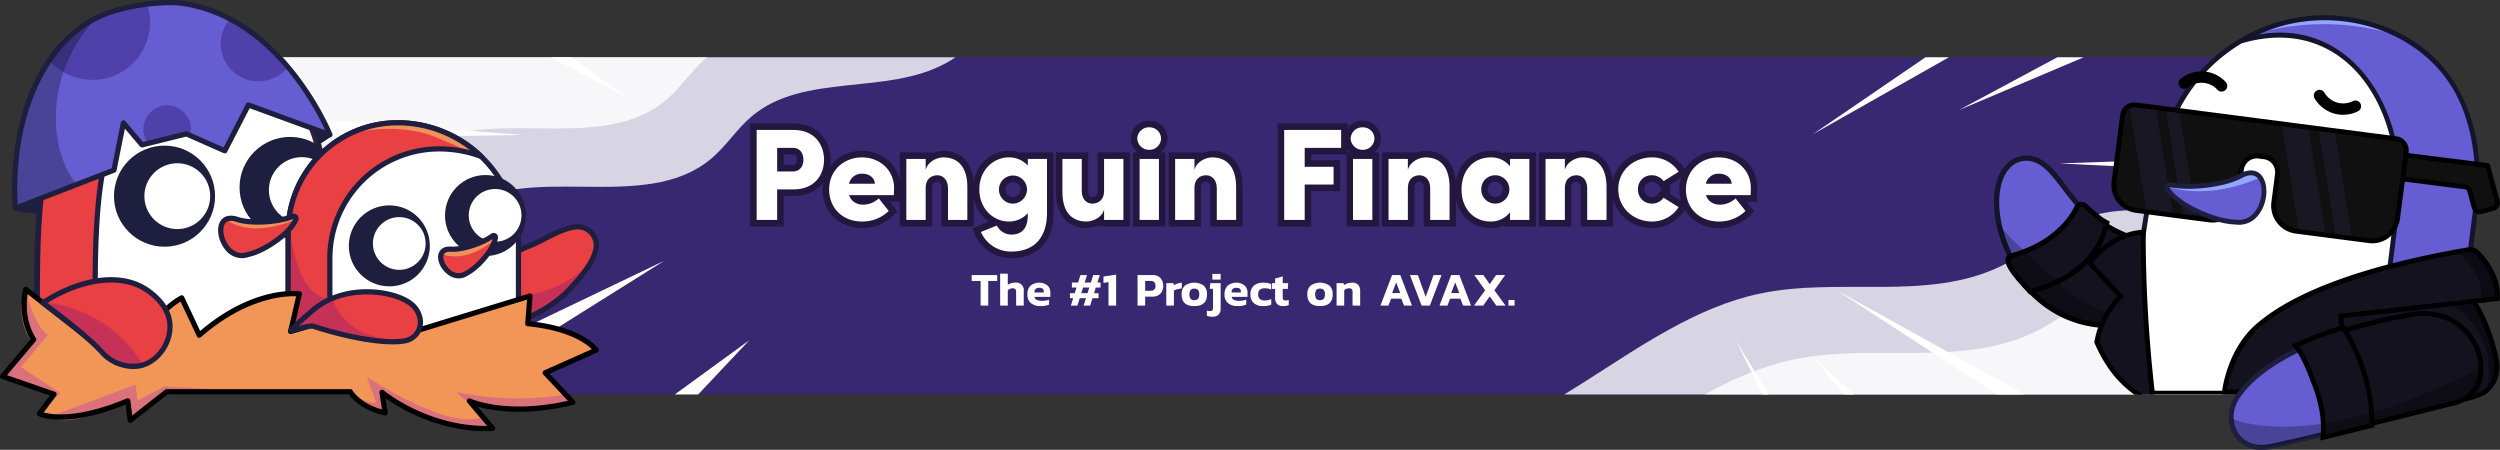 <svg xmlns="http://www.w3.org/2000/svg" xmlns:xlink="http://www.w3.org/1999/xlink" viewBox="0 0 957.046 172.184">
  <rect x="0" y="0" width="957.046" height="172.184" fill="#333333" stroke="none"/>
  <defs>
    <style>
      .cls-1, .cls-8 {
        fill: none;
      }

      .cls-2 {
        isolation: isolate;
      }

      .cls-3 {
        fill: #372871;
      }

      .cls-4 {
        clip-path: url(#clip-path);
      }

      .cls-5, .cls-7 {
        fill: #fff;
      }

      .cls-5 {
        opacity: 0.8;
      }

      .cls-12, .cls-15, .cls-5 {
        mix-blend-mode: overlay;
      }

      .cls-6 {
        mix-blend-mode: color-dodge;
      }

      .cls-8 {
        stroke: #24173f;
        stroke-miterlimit: 10;
        stroke-width: 5px;
      }

      .cls-9 {
        fill: #665dd2;
      }

      .cls-10 {
        fill: #14142b;
      }

      .cls-11 {
        fill: #13121e;
        opacity: 0.999;
      }

      .cls-12 {
        opacity: 0.27;
      }

      .cls-13 {
        fill: #4b48b7;
      }

      .cls-14 {
        fill: #92a6ff;
      }

      .cls-15 {
        opacity: 0.37;
      }

      .cls-16 {
        fill: #101011;
      }

      .cls-17 {
        clip-path: url(#clip-path-3);
      }

      .cls-18 {
        fill: #7a62f4;
        opacity: 0.09;
      }

      .cls-19 {
        fill: #1e1e3f;
      }

      .cls-20 {
        fill: #332031;
      }

      .cls-21 {
        fill: #e94043;
      }

      .cls-22 {
        fill: #c63158;
      }

      .cls-23 {
        fill: #f9ff7b;
        opacity: 0.425;
      }

      .cls-24 {
        fill: #f29657;
      }

      .cls-25 {
        fill: #d36688;
        opacity: 0.736;
      }

      .cls-26 {
        fill: #5041aa;
      }
    </style>
    <clipPath id="clip-path">
      <rect class="cls-1" x="14.581" y="21.929" width="928.409" height="129.088" rx="22.487"/>
    </clipPath>
    <clipPath id="clip-path-3">
      <path class="cls-1" d="M917.316,53.119c-31.518-4.091-68.261-8.87-99.74-12.956a4.494,4.494,0,0,0-4.983,3.943l-3.286,25.296a9.836,9.836,0,0,0,8.34,11.129l28.12,3.653A9.836,9.836,0,0,0,856.674,75.555l1.377-10.603a5.931,5.931,0,0,1,6.577-5.204l2.194.285a5.931,5.931,0,0,1,5.029,6.711l-1.377,10.603a9.836,9.836,0,0,0,8.34,11.129l28.12,3.653a9.836,9.836,0,0,0,10.907-8.629l3.286-25.296A4.494,4.494,0,0,0,917.316,53.119Z"/>
    </clipPath>
  </defs>
  <g class="cls-2">
    <g id="Recuadro">
      <g id="Fondo">
        <rect class="cls-3" x="14.581" y="21.929" width="928.409" height="129.088" rx="22.487"/>
      </g>
      <g id="Olas">
        <g class="cls-4">
          <path class="cls-5" d="M299.22,201.775c-16.489,7.748-48.986,24.649-63.392,35.801-17.431,13.494-43.617,37.553-26.01,44.496,6.782,2.674,35.017-3.722,42.174-5.111,13.373-2.596,36.94-9.228,50.314-11.824,4.831-.937,9.989-1.847,14.541.021,13.652,5.602,14.42,32.027,29.056,30.151,14.382-1.844,9.92-27.936,22.914-34.37,13.155-6.515,28.952,28.042,43.628,28.392,10.836.258,3.032-40.585,19.618-44.559,16.586-3.973,19.767,18.902,29.901,16.474s9.176-23.139,26.611-26.824c26.031-5.502,70.808-9.323,97.373-7.833,22.761,1.277,48.451,6.899,66.185-7.424,8.143-6.577,13.078-16.472,21.201-23.073,8.684-7.056,31.075,2.317,42.01-.053,19.164-4.153,27.315-20.256,46.479-24.409,8.637-1.872,19.16-3.167,24.937,3.522,2.391,2.769,10.216,17.279,12.834,19.836,8.751,8.551,15.338-13.285,24.786-21.059,16.661-13.708,39.126-17.445,60.455-20.693,14.361-2.187,30.165-4.097,42.438,3.674,7.882,4.99,17.445,13.818,24.626,7.865,4.669-3.87,4.155-11.967,9.154-15.4,6.699-4.6,14.84,3.263,19.133,10.163q11.041,17.746,22.082,35.492c3.251,5.224,8.549,11.228,14.323,9.104,5.416-1.992,5.994-9.305,5.627-15.065-1.022-16.043-15.381-45.177-3.065-48.128,12.316-2.95,19.788,20.306,32.662,16.481,15.581-4.63-7.343-45.015,4.719-47.905s7.947,33.172,23.025,29.56,13.221-33.71,31.319-48.956c3.604-3.036,40.602-18.521,42.345-22.899,5.62-14.121-31.173-25.576-45.425-30.855-25.314-9.375-55.183-17.954-77.871-3.327-12.677,8.173-20.78,22.494-34.229,29.324C965.016,77.947,924.695,47.266,894.783,64.281c-6.36,3.618-11.494,9.117-17.866,12.714-22.774,12.857-52.352-2.119-77.213,5.995-12.347,4.03-22.209,13.365-33.914,18.992-28.031,13.475-61.632,3.991-92.064,10.405-48.901,10.306-85.704,60.529-135.664,59.32-19.412-.47-38.794-8.999-57.725-4.677-15.668,3.577-28.046,15.344-42.615,22.126C395.244,208.927,342.463,183.744,299.22,201.775Z"/>
          <path class="cls-5" d="M312.047,227.03c-16.489,7.748-48.986,24.649-63.392,35.801-17.431,13.494-43.617,37.553-26.01,44.496,6.782,2.674,35.017-3.722,42.174-5.111,13.373-2.596,36.94-9.228,50.314-11.824,4.831-.937,9.989-1.847,14.541.021,13.652,5.602,14.42,32.027,29.056,30.151,14.382-1.844,9.92-27.936,22.914-34.37,13.155-6.515,28.952,28.042,43.628,28.392,10.836.258,3.032-40.585,19.618-44.559,16.586-3.973,19.767,18.902,29.901,16.474s9.176-23.139,26.611-26.824c26.031-5.502,70.808-9.323,97.372-7.833,22.761,1.277,48.451,6.899,66.185-7.425,8.143-6.577,13.078-16.472,21.201-23.073,8.684-7.056,31.075,2.317,42.01-.053,19.164-4.153,27.315-20.256,46.479-24.409,8.637-1.872,19.16-3.167,24.937,3.522,2.391,2.769,10.216,17.279,12.834,19.836,8.751,8.551,15.338-13.285,24.786-21.059,16.661-13.708,39.126-17.445,60.455-20.693,14.361-2.187,30.165-4.097,42.438,3.674,7.882,4.99,17.445,13.818,24.626,7.865,4.669-3.87,4.155-11.967,9.154-15.4,6.699-4.6,14.84,3.263,19.133,10.163q11.041,17.746,22.082,35.492c3.251,5.224,8.549,11.228,14.323,9.104,5.416-1.992,5.994-9.305,5.627-15.065-1.022-16.043-15.381-45.177-3.065-48.128,12.316-2.95,19.788,20.306,32.662,16.481,15.581-4.63-7.343-45.015,4.719-47.905s7.947,33.172,23.025,29.56,13.221-33.71,31.319-48.956c3.604-3.036,40.602-18.521,42.345-22.899,5.62-14.121-31.173-25.576-45.425-30.855-25.314-9.375-55.183-17.954-77.871-3.327-12.677,8.173-20.78,22.494-34.229,29.324-30.682,15.584-71.003-15.097-100.916,1.918-6.36,3.618-11.494,9.117-17.866,12.714-22.774,12.857-52.351-2.119-77.213,5.995-12.347,4.03-22.209,13.365-33.914,18.992-28.031,13.475-61.632,3.991-92.064,10.405-48.901,10.306-85.704,60.529-135.664,59.32-19.412-.47-38.794-8.999-57.725-4.677-15.668,3.577-28.046,15.344-42.615,22.126C408.072,234.181,355.29,208.999,312.047,227.03Z"/>
          <path class="cls-5" d="M831.119-187.74c14.715-10.742,43.406-33.513,55.428-47.202,14.547-16.562,35.681-45.162,17.075-48.63-7.167-1.336-33.671,10.312-40.433,13.037-12.636,5.091-34.512,16.083-47.148,21.175-4.564,1.839-9.456,3.713-14.28,2.744-14.468-2.904-20.247-28.701-34.259-24.076-13.769,4.545-4.428,29.312-15.96,38.1-11.677,8.898-33.756-22.026-48.231-19.578-10.688,1.807,4.74,40.421-10.787,47.476-15.528,7.055-23-14.798-32.488-10.488s-4.609,24.461-21.025,31.394c-24.51,10.351-67.744,22.617-94.107,26.204-22.588,3.074-48.878,2.439-63.566,19.874-6.744,8.005-9.707,18.658-16.427,26.683-7.183,8.579-30.948,3.634-41.233,8.04-18.024,7.721-22.965,25.08-40.989,32.801-8.124,3.48-18.209,6.752-25.151,1.284-2.874-2.264-13.316-15.021-16.371-17.034C330.948-92.665,328.634-69.975,320.835-60.547,307.085-43.921,285.741-35.98,265.418-28.736c-13.684,4.878-28.835,9.758-42.363,4.462-8.687-3.4-19.754-10.249-25.673-3.039-3.847,4.687-1.804,12.539-6.059,16.86-5.702,5.79-15.19-.382-20.716-6.339Q156.394-32.115,142.18-47.438c-4.185-4.511-10.528-9.398-15.793-6.214-4.939,2.986-4.116,10.275-2.66,15.86,4.053,15.556,23.691,41.429,12.161,46.667C124.358,14.113,112.599-7.299,100.688-1.095c-14.417,7.509-8.849-5.567-20.142-.436S78.332-5.692,64.216.721,19.957-14.31,5.088,4.1C2.127,7.766-3.606,91.669-4.485,96.299c-2.833,14.932,58.233,29.625,73.228,32.098,26.635,4.391,57.59,7.134,77.083-11.54,10.892-10.434,16.124-26.034,28.028-35.298,27.159-21.134,72.579,1.321,98.71-21.072,5.556-4.761,9.551-11.136,15.123-15.879C307.601,27.656,339.487,36.735,362.352,24.041c11.355-6.304,19.262-17.344,29.684-25.094,24.957-18.559,59.748-15.637,88.406-27.721,46.049-19.416,72.631-75.721,121.91-84.034,19.147-3.23,39.798,1.459,57.561-6.384,14.702-6.491,24.616-20.397,37.631-29.825C735.487-176.503,792.093-161.816,831.119-187.74Z"/>
          <path class="cls-5" d="M813.723-210.095c14.715-10.742,43.406-33.513,55.428-47.202,14.547-16.562,35.681-45.162,17.075-48.63-7.167-1.336-33.671,10.312-40.433,13.037-12.636,5.091-34.512,16.083-47.148,21.175-4.564,1.839-9.456,3.713-14.28,2.744-14.468-2.904-20.247-28.701-34.259-24.076-13.769,4.545-4.428,29.312-15.96,38.1-11.677,8.898-33.756-22.026-48.231-19.578-10.688,1.807,4.74,40.421-10.787,47.476-15.528,7.055-23-14.798-32.488-10.488s-4.609,24.461-21.025,31.394c-24.51,10.351-67.744,22.617-94.107,26.204-22.588,3.074-48.878,2.439-63.566,19.874-6.744,8.005-9.707,18.658-16.427,26.683-7.183,8.579-30.948,3.634-41.233,8.04-18.024,7.721-22.965,25.08-40.989,32.801C357.169-89.059,347.084-85.787,340.141-91.255c-2.874-2.264-13.316-15.021-16.371-17.034-10.218-6.731-12.532,15.959-20.33,25.388C289.689-66.276,268.345-58.335,248.023-51.091c-13.684,4.878-28.835,9.758-42.363,4.462-8.687-3.4-19.754-10.249-25.673-3.039-3.847,4.687-1.804,12.539-6.059,16.86-5.702,5.79-15.19-.382-20.716-6.339q-14.214-15.323-28.428-30.646c-4.185-4.511-10.528-9.398-15.793-6.214-4.939,2.986-4.116,10.275-2.66,15.86,4.053,15.556,23.691,41.429,12.161,46.667-11.53,5.238-23.289-16.173-35.2-9.97-14.417,7.509-25.803-15.31-37.096-10.179S73.658-6.578,59.542-.164,1.374-4.174-13.495,14.236C-16.456,17.902,1.764,79.757.885,84.387c-2.833,14.932,35.468,19.182,50.463,21.655,26.635,4.391,57.59,7.134,77.083-11.54,10.892-10.434,16.124-26.034,28.028-35.298,27.159-21.134,72.579,1.321,98.71-21.072,5.556-4.761,9.551-11.136,15.123-15.879C290.206,5.301,322.091,14.38,344.957,1.686,356.312-4.617,364.219-15.658,374.641-23.408c24.957-18.559,59.748-15.637,88.406-27.721,46.049-19.416,72.631-75.721,121.91-84.034,19.147-3.23,39.798,1.459,57.561-6.384,14.702-6.491,24.616-20.397,37.631-29.825C718.091-198.858,774.698-184.171,813.723-210.095Z"/>
        </g>
      </g>
      <g id="Brillo">
        <g class="cls-6">
          <g class="cls-4">
            <g>
              <polygon class="cls-7" points="801.593 -9.499 694.001 51.391 796.07 -18.363 801.593 -9.499"/>
              <polygon class="cls-7" points="912.616 68.636 788.399 62.567 912.687 58.193 912.616 68.636"/>
              <polygon class="cls-7" points="718.997 239.782 664.434 130.244 728.138 234.73 718.997 239.782"/>
              <polygon class="cls-7" points="716.464 163.594 694.001 136.87 720.052 160.111 716.464 163.594"/>
              <polygon class="cls-7" points="799.91 20.985 749.832 42.174 797.752 16.475 799.91 20.985"/>
              <polygon class="cls-7" points="827.352 191.963 703.3 111.234 832.736 183.014 827.352 191.963"/>
              <polygon class="cls-7" points="179.336 -6.632 240.432 37.591 173.813 2.232 179.336 -6.632"/>
              <polygon class="cls-7" points="87.487 42.931 200.095 51.678 87.16 53.37 87.487 42.931"/>
              <polygon class="cls-7" points="241.244 163.433 286.84 130.244 248.146 171.272 241.244 163.433"/>
              <polygon class="cls-7" points="171.083 139.681 254.27 99.84 176.12 148.83 171.083 139.681"/>
            </g>
          </g>
        </g>
      </g>
      <g id="Texto">
        <g>
          <path class="cls-8" d="M303.863,49.748c8,0,11.601,5.7,11.601,11.401,0,5.75-3.601,11.351-11.601,11.351h-6.35V84.2h-7.851V49.748Zm-.35,15.901c2.95,0,4.05-2.3,4.05-4.5s-1.1-4.55-4-4.55h-6.05v9.05Z"/>
          <path class="cls-8" d="M342.164,74.699H325.063c.7,2.25,2.65,3.65,5.45,3.65a8.857,8.857,0,0,0,5.9-2.4l3.8,4.8A14.307,14.307,0,0,1,330.013,84.8c-7.4,0-12.601-5.101-12.601-12.201,0-7.601,5.85-12.351,12.551-12.351,6.7,0,12.301,4.701,12.301,11.801C342.264,72.699,342.214,73.549,342.164,74.699Zm-7.25-4.351c-.1-2.3-2.15-3.85-4.8-3.85a4.949,4.949,0,0,0-5.101,3.85Z"/>
          <path class="cls-8" d="M370.314,71.649V84.2h-7.4V72.099c0-3.601-2.2-5-4.05-5-2,0-4.5,1.05-4.5,4.95V84.2h-7.4V60.848h7.4v4.2c.8-3.3,4.5-4.8,6.701-4.8C367.263,60.248,370.314,64.499,370.314,71.649Z"/>
          <path class="cls-8" d="M393.463,60.848h7.351V81.4c0,9.901-5.2,14.901-13.651,14.901A12.531,12.531,0,0,1,375.512,88.8l6.1-2.45A6.243,6.243,0,0,0,387.162,89.8c3.85,0,6.3-2.15,6.3-7.5v-.7A9.621,9.621,0,0,1,386.212,84.8c-5.8,0-11.3-4.75-11.3-12.301s5.5-12.251,11.3-12.251a9.569,9.569,0,0,1,7.25,3.15Zm-.3,11.651a5.376,5.376,0,1,0-5.351,5.45A5.466,5.466,0,0,0,393.163,72.499Z"/>
          <path class="cls-8" d="M422.662,60.848h7.4V84.2h-7.4V80.199c-.8,3.25-4.55,4.601-6.7,4.601-6.2,0-9.25-4.2-9.25-11.351V60.848h7.4V72.999c0,3.6,2.15,4.95,4.05,4.95,1.95,0,4.5-1.05,4.5-4.95Z"/>
          <path class="cls-8" d="M435.361,53.048a4.434,4.434,0,0,1,4.6-4.3,4.347,4.347,0,0,1,4.5,4.3,4.41,4.41,0,0,1-4.5,4.3A4.5,4.5,0,0,1,435.361,53.048Zm.9,31.152V60.848h7.4V84.2Z"/>
          <path class="cls-8" d="M473.212,71.649V84.2h-7.4V72.099c0-3.601-2.2-5-4.05-5-2,0-4.5,1.05-4.5,4.95V84.2h-7.4V60.848H457.261v4.2c.8-3.3,4.5-4.8,6.701-4.8C470.162,60.248,473.212,64.499,473.212,71.649Z"/>
          <path class="cls-8" d="M513.411,56.598H499.46v7.25H510.511v6.8H499.46V84.2h-7.851V49.748h21.801Z"/>
          <path class="cls-8" d="M517.06,53.048a4.434,4.434,0,0,1,4.6-4.3,4.347,4.347,0,0,1,4.5,4.3,4.41,4.41,0,0,1-4.5,4.3A4.5,4.5,0,0,1,517.06,53.048Zm.9,31.152V60.848h7.4V84.2Z"/>
          <path class="cls-8" d="M554.91,71.649V84.2h-7.4V72.099c0-3.601-2.2-5-4.05-5-2,0-4.5,1.05-4.5,4.95V84.2h-7.4V60.848h7.4v4.2c.8-3.3,4.5-4.8,6.701-4.8C551.861,60.248,554.91,64.499,554.91,71.649Z"/>
          <path class="cls-8" d="M578.061,60.848h7.4V84.2h-7.4V81.25A9.223,9.223,0,0,1,570.66,84.8c-6.551,0-11.151-4.95-11.151-12.251,0-7.35,4.601-12.301,11.251-12.301a9.191,9.191,0,0,1,7.301,3.4Zm-.25,11.701a5.389,5.389,0,0,0-5.4-5.45,5.286,5.286,0,0,0-5.351,5.45,5.345,5.345,0,0,0,5.4,5.4A5.432,5.432,0,0,0,577.811,72.549Z"/>
          <path class="cls-8" d="M615.01,71.649V84.2h-7.4V72.099c0-3.601-2.2-5-4.05-5-2,0-4.5,1.05-4.5,4.95V84.2h-7.4V60.848h7.4v4.2c.8-3.3,4.5-4.8,6.7-4.8C611.96,60.248,615.01,64.499,615.01,71.649Z"/>
          <path class="cls-8" d="M619.509,72.449c0-7.401,6.101-12.201,12.9-12.201a12.007,12.007,0,0,1,10.201,5.5l-5.751,3.6a5.494,5.494,0,0,0-4.399-2.25,5.157,5.157,0,0,0-5.4,5.351,5.248,5.248,0,0,0,5.4,5.5,5.494,5.494,0,0,0,4.399-2.25l5.751,3.6A12.007,12.007,0,0,1,632.409,84.8C625.61,84.8,619.509,79.85,619.509,72.449Z"/>
          <path class="cls-8" d="M670.16,74.699H653.059c.7,2.25,2.65,3.65,5.451,3.65a8.859,8.859,0,0,0,5.9-2.4l3.8,4.8A14.306,14.306,0,0,1,658.01,84.8c-7.401,0-12.602-5.101-12.602-12.201,0-7.601,5.851-12.351,12.551-12.351,6.701,0,12.301,4.701,12.301,11.801C670.26,72.699,670.21,73.549,670.16,74.699Zm-7.251-4.351c-.1-2.3-2.149-3.85-4.8-3.85a4.949,4.949,0,0,0-5.101,3.85Z"/>
        </g>
        <g>
          <path class="cls-7" d="M303.863,49.748c8,0,11.601,5.7,11.601,11.401,0,5.75-3.601,11.351-11.601,11.351h-6.35V84.2h-7.851V49.748Zm-.35,15.901c2.95,0,4.05-2.3,4.05-4.5s-1.1-4.55-4-4.55h-6.05v9.05Z"/>
          <path class="cls-7" d="M342.164,74.699H325.063c.7,2.25,2.65,3.65,5.45,3.65a8.857,8.857,0,0,0,5.9-2.4l3.8,4.8A14.307,14.307,0,0,1,330.013,84.8c-7.4,0-12.601-5.101-12.601-12.201,0-7.601,5.85-12.351,12.551-12.351,6.7,0,12.301,4.701,12.301,11.801C342.264,72.699,342.214,73.549,342.164,74.699Zm-7.25-4.351c-.1-2.3-2.15-3.85-4.8-3.85a4.949,4.949,0,0,0-5.101,3.85Z"/>
          <path class="cls-7" d="M370.314,71.649V84.2h-7.4V72.099c0-3.601-2.2-5-4.05-5-2,0-4.5,1.05-4.5,4.95V84.2h-7.4V60.848h7.4v4.2c.8-3.3,4.5-4.8,6.701-4.8C367.263,60.248,370.314,64.499,370.314,71.649Z"/>
          <path class="cls-7" d="M393.463,60.848h7.351V81.4c0,9.901-5.2,14.901-13.651,14.901A12.531,12.531,0,0,1,375.512,88.8l6.1-2.45A6.243,6.243,0,0,0,387.162,89.8c3.85,0,6.3-2.15,6.3-7.5v-.7A9.621,9.621,0,0,1,386.212,84.8c-5.8,0-11.3-4.75-11.3-12.301s5.5-12.251,11.3-12.251a9.569,9.569,0,0,1,7.25,3.15Zm-.3,11.651a5.376,5.376,0,1,0-5.351,5.45A5.466,5.466,0,0,0,393.163,72.499Z"/>
          <path class="cls-7" d="M422.662,60.848h7.4V84.2h-7.4V80.199c-.8,3.25-4.55,4.601-6.7,4.601-6.2,0-9.25-4.2-9.25-11.351V60.848h7.4V72.999c0,3.6,2.15,4.95,4.05,4.95,1.95,0,4.5-1.05,4.5-4.95Z"/>
          <path class="cls-7" d="M435.361,53.048a4.434,4.434,0,0,1,4.6-4.3,4.347,4.347,0,0,1,4.5,4.3,4.41,4.41,0,0,1-4.5,4.3A4.5,4.5,0,0,1,435.361,53.048Zm.9,31.152V60.848h7.4V84.2Z"/>
          <path class="cls-7" d="M473.212,71.649V84.2h-7.4V72.099c0-3.601-2.2-5-4.05-5-2,0-4.5,1.05-4.5,4.95V84.2h-7.4V60.848H457.261v4.2c.8-3.3,4.5-4.8,6.701-4.8C470.162,60.248,473.212,64.499,473.212,71.649Z"/>
          <path class="cls-7" d="M513.411,56.598H499.46v7.25H510.511v6.8H499.46V84.2h-7.851V49.748h21.801Z"/>
          <path class="cls-7" d="M517.06,53.048a4.434,4.434,0,0,1,4.6-4.3,4.347,4.347,0,0,1,4.5,4.3,4.41,4.41,0,0,1-4.5,4.3A4.5,4.5,0,0,1,517.06,53.048Zm.9,31.152V60.848h7.4V84.2Z"/>
          <path class="cls-7" d="M554.91,71.649V84.2h-7.4V72.099c0-3.601-2.2-5-4.05-5-2,0-4.5,1.05-4.5,4.95V84.2h-7.4V60.848h7.4v4.2c.8-3.3,4.5-4.8,6.701-4.8C551.861,60.248,554.91,64.499,554.91,71.649Z"/>
          <path class="cls-7" d="M578.061,60.848h7.4V84.2h-7.4V81.25A9.223,9.223,0,0,1,570.66,84.8c-6.551,0-11.151-4.95-11.151-12.251,0-7.35,4.601-12.301,11.251-12.301a9.191,9.191,0,0,1,7.301,3.4Zm-.25,11.701a5.389,5.389,0,0,0-5.4-5.45,5.286,5.286,0,0,0-5.351,5.45,5.345,5.345,0,0,0,5.4,5.4A5.432,5.432,0,0,0,577.811,72.549Z"/>
          <path class="cls-7" d="M615.01,71.649V84.2h-7.4V72.099c0-3.601-2.2-5-4.05-5-2,0-4.5,1.05-4.5,4.95V84.2h-7.4V60.848h7.4v4.2c.8-3.3,4.5-4.8,6.7-4.8C611.96,60.248,615.01,64.499,615.01,71.649Z"/>
          <path class="cls-7" d="M619.509,72.449c0-7.401,6.101-12.201,12.9-12.201a12.007,12.007,0,0,1,10.201,5.5l-5.751,3.6a5.494,5.494,0,0,0-4.399-2.25,5.157,5.157,0,0,0-5.4,5.351,5.248,5.248,0,0,0,5.4,5.5,5.494,5.494,0,0,0,4.399-2.25l5.751,3.6A12.007,12.007,0,0,1,632.409,84.8C625.61,84.8,619.509,79.85,619.509,72.449Z"/>
          <path class="cls-7" d="M670.16,74.699H653.059c.7,2.25,2.65,3.65,5.451,3.65a8.859,8.859,0,0,0,5.9-2.4l3.8,4.8A14.306,14.306,0,0,1,658.01,84.8c-7.401,0-12.602-5.101-12.602-12.201,0-7.601,5.851-12.351,12.551-12.351,6.701,0,12.301,4.701,12.301,11.801C670.26,72.699,670.21,73.549,670.16,74.699Zm-7.251-4.351c-.1-2.3-2.149-3.85-4.8-3.85a4.949,4.949,0,0,0-5.101,3.85Z"/>
        </g>
        <g>
          <path class="cls-7" d="M375.399,107.558H371.97v-2.25h9.78v2.25h-3.43v9.436h-2.921Z"/>
          <path class="cls-7" d="M382.875,104.764h2.921v4.263a4.35,4.35,0,0,1,1.234-.589,5.138,5.138,0,0,1,1.542-.228,2.901,2.901,0,0,1,3.338,3.321v5.461h-2.921v-5.262a1.434,1.434,0,0,0-.317-1.053,1.56,1.56,0,0,0-1.098-.309,2.366,2.366,0,0,0-.962.218,2.682,2.682,0,0,0-.816.545v5.86h-2.921Z"/>
          <path class="cls-7" d="M394.641,116.031a4.152,4.152,0,0,1-1.333-3.338,4.533,4.533,0,0,1,1.152-3.294,5.286,5.286,0,0,1,6.505-.136,3.661,3.661,0,0,1,1.143,2.831v1.542h-6.097a1.666,1.666,0,0,0,.907,1.18,4.771,4.771,0,0,0,2.032.345,8.528,8.528,0,0,0,1.442-.127,5.969,5.969,0,0,0,1.225-.327v1.905a8.181,8.181,0,0,1-3.339.562A5.405,5.405,0,0,1,394.641,116.031Zm4.927-4.082v-.381q0-1.38-1.669-1.379a2.057,2.057,0,0,0-1.461.417,1.816,1.816,0,0,0-.426,1.343Z"/>
          <path class="cls-7" d="M410.836,114.145h-1.252v-1.905h1.851l.671-2.159h-1.76v-1.923h2.377l.889-2.849h2.522l-.907,2.849h2.377l.889-2.849h2.522l-.907,2.849h1.198v1.923H419.509l-.689,2.159h1.724v1.905h-2.322l-.889,2.849h-2.504l.889-2.849h-2.377l-.889,2.849h-2.504Zm5.48-1.905.671-2.159h-2.359l-.689,2.159Z"/>
          <path class="cls-7" d="M424.354,107.993l-1.923.309v-2.449l4.845-.726v11.866h-2.921Z"/>
          <path class="cls-7" d="M435.476,105.308h5.752a3.917,3.917,0,0,1,3.058,1.152,4.811,4.811,0,0,1,.535,5.145,3.571,3.571,0,0,1-1.46,1.442,4.55,4.55,0,0,1-2.205.518h-2.758v3.429h-2.921Zm5.026,6.006a1.811,1.811,0,0,0,1.379-.499,1.889,1.889,0,0,0,.472-1.353,2.065,2.065,0,0,0-.436-1.415,1.683,1.683,0,0,0-1.324-.49h-2.196v3.757Z"/>
          <path class="cls-7" d="M446.472,108.393h2.776l.091.799a7.374,7.374,0,0,1,1.415-.626,7.166,7.166,0,0,1,1.651-.354v2.196a12.24,12.24,0,0,0-1.633.317,7.304,7.304,0,0,0-1.379.48v5.788h-2.921Z"/>
          <path class="cls-7" d="M452.351,112.694a4.388,4.388,0,0,1,1.207-3.33,6.368,6.368,0,0,1,7.294-.009,4.383,4.383,0,0,1,1.207,3.339q0,4.481-4.863,4.481Q452.351,117.175,452.351,112.694Zm6.296,1.688a2.594,2.594,0,0,0,.436-1.688,2.553,2.553,0,0,0-.445-1.688,1.825,1.825,0,0,0-1.442-.509,1.779,1.779,0,0,0-1.434.518,3.47,3.47,0,0,0,0,3.366,1.795,1.795,0,0,0,1.434.508A1.821,1.821,0,0,0,458.647,114.381Z"/>
          <path class="cls-7" d="M462.004,120.876v-1.978a3.42,3.42,0,0,0,1.088.182,1.46,1.46,0,0,0,.962-.264,1.025,1.025,0,0,0,.308-.825V110.552h-1.27l.254-2.159h3.938v9.853a2.993,2.993,0,0,1-.789,2.187,3.147,3.147,0,0,1-2.35.808A5.484,5.484,0,0,1,462.004,120.876Zm2.104-16.04h3.175v2.196h-3.175Z"/>
          <path class="cls-7" d="M470.105,116.031a4.152,4.152,0,0,1-1.333-3.338,4.533,4.533,0,0,1,1.152-3.294,5.286,5.286,0,0,1,6.505-.136,3.661,3.661,0,0,1,1.143,2.831v1.542h-6.097a1.666,1.666,0,0,0,.907,1.18,4.771,4.771,0,0,0,2.032.345,8.528,8.528,0,0,0,1.442-.127,5.969,5.969,0,0,0,1.225-.327v1.905a8.181,8.181,0,0,1-3.339.562A5.405,5.405,0,0,1,470.105,116.031Zm4.927-4.082v-.381q0-1.38-1.669-1.379a2.057,2.057,0,0,0-1.461.417,1.816,1.816,0,0,0-.426,1.343Z"/>
          <path class="cls-7" d="M479.976,116.031a4.242,4.242,0,0,1-1.279-3.338,4.163,4.163,0,0,1,1.325-3.348,5.399,5.399,0,0,1,3.629-1.135,8.676,8.676,0,0,1,1.642.137,5.695,5.695,0,0,1,1.352.444v2.068a5.422,5.422,0,0,0-2.377-.49,3.035,3.035,0,0,0-1.959.526,2.22,2.22,0,0,0-.635,1.797,2.263,2.263,0,0,0,.617,1.769,2.882,2.882,0,0,0,1.959.554,5.33,5.33,0,0,0,2.414-.544v2.158a7.681,7.681,0,0,1-3.067.545A5.247,5.247,0,0,1,479.976,116.031Z"/>
          <path class="cls-7" d="M488.903,116.376a3.13,3.13,0,0,1-.771-2.268v-3.502h-1.161v-2.214h1.161v-1.796l2.921-.78v2.576h2.086l-.127,2.214H491.053v3.303a1.077,1.077,0,0,0,.291.861,1.458,1.458,0,0,0,.943.245,3.368,3.368,0,0,0,1.07-.182v1.978a5.431,5.431,0,0,1-2.123.363A3.104,3.104,0,0,1,488.903,116.376Z"/>
          <path class="cls-7" d="M500.47,112.694a4.388,4.388,0,0,1,1.207-3.33,6.368,6.368,0,0,1,7.294-.009,4.383,4.383,0,0,1,1.207,3.339q0,4.481-4.863,4.481Q500.47,117.175,500.47,112.694Zm6.296,1.688a2.594,2.594,0,0,0,.436-1.688,2.553,2.553,0,0,0-.445-1.688,1.825,1.825,0,0,0-1.442-.509,1.779,1.779,0,0,0-1.434.518,3.47,3.47,0,0,0,0,3.366,1.795,1.795,0,0,0,1.434.508A1.821,1.821,0,0,0,506.766,114.381Z"/>
          <path class="cls-7" d="M511.665,108.393h2.722l.091.744a5.062,5.062,0,0,1,1.37-.662,5.312,5.312,0,0,1,1.66-.264,3.238,3.238,0,0,1,2.422.799,3.438,3.438,0,0,1,.771,2.468v5.516h-2.921V111.713a1.404,1.404,0,0,0-.317-1.034,1.56,1.56,0,0,0-1.098-.309,2.366,2.366,0,0,0-.962.218,2.682,2.682,0,0,0-.816.545v5.86h-2.921Z"/>
          <path class="cls-7" d="M532.912,105.308h3.157l4.463,11.685h-3.048l-1.052-2.648H532.531l-1.034,2.648h-3.048Zm3.121,6.876-1.561-4.064-1.542,4.064Z"/>
          <path class="cls-7" d="M539.753,105.308h3.048l2.976,8.346,2.994-8.346h3.066l-4.463,11.685H544.217Z"/>
          <path class="cls-7" d="M555.521,105.308h3.157l4.463,11.685H560.093l-1.052-2.648h-3.901l-1.034,2.648h-3.048Zm3.121,6.876-1.561-4.064-1.542,4.064Z"/>
          <path class="cls-7" d="M568.531,111.114l-4.137-5.806h3.484l2.413,3.484,2.432-3.484h3.484l-4.137,5.806,4.264,5.879h-3.521l-2.521-3.538-2.504,3.538h-3.52Z"/>
          <path class="cls-7" d="M577.458,114.853h2.341v2.141h-2.341Z"/>
        </g>
      </g>
    </g>
    <g id="Personaje_lentes" data-name="Personaje lentes">
      <g id="Brazo1">
        <g id="Layer_45" data-name="Layer 45">
          <g>
            <path class="cls-9" d="M823.758,120.316l-.072.089c-49.92,17.433-71.358-47.578-52.728-58.561a9.917,9.917,0,0,1,10.306.351c10.071,6.35,13.673,25.084,39.982,31.196C826.307,101.542,831.096,111.924,823.758,120.316Z"/>
            <path class="cls-10" d="M807.224,124.367c-19.048,0-32.299-12.697-38.986-26.802-7.327-15.454-6.356-31.515,2.212-36.566a10.866,10.866,0,0,1,11.347.366c3.471,2.189,6.106,5.651,9.157,9.66,5.896,7.749,13.233,17.393,30.519,21.408l.402.093.216.348c5.212,8.395,10.197,19.171,2.428,28.07l-.24.291-.264.092A50.837,50.837,0,0,1,807.224,124.367ZM775.724,61.539a8.356,8.356,0,0,0-4.259,1.146c-7.573,4.465-8.215,19.739-1.431,34.047,8.109,17.103,26.3,32.049,53.065,22.835,6.706-7.804,2.274-17.578-2.486-25.318-17.696-4.232-25.204-14.101-31.247-22.043-2.935-3.856-5.469-7.187-8.638-9.185A9.403,9.403,0,0,0,775.724,61.539Z"/>
            <path class="cls-11" d="M822.612,92.902c-11.394-2.647-18.773-7.525-24.244-12.83a1.926,1.926,0,0,0-3.073.514c-4.376,9.109-14.128,15.396-24.393,18.102a1.894,1.894,0,0,0-1.138,2.807c9.784,16.542,28.785,29.382,55.438,20.074l.077-.094C833.065,112.57,827.983,101.554,822.612,92.902Z"/>
            <path d="M807.916,125.639c-15.957,0-29.88-8.216-39.008-23.648a2.873,2.873,0,0,1,1.739-4.251c10.976-2.894,19.856-9.464,23.753-17.575a2.843,2.843,0,0,1,2.098-1.58,2.971,2.971,0,0,1,2.565.786c6.525,6.327,14.08,10.323,23.777,12.576l.402.093.216.348c5.522,8.895,10.805,20.312,2.572,29.729l-.233.285-.265.092A53.427,53.427,0,0,1,807.916,125.639ZM797.013,80.503a.952.952,0,0,0-.169.015.877.877,0,0,0-.653.489c-4.143,8.624-13.502,15.588-25.034,18.629a.882.882,0,0,0-.599.522.934.934,0,0,0,.062.841c3.679,6.222,10.299,14.625,20.942,19.33,9.946,4.397,21.066,4.534,33.054.403,7.153-8.34,2.429-18.74-2.635-26.97-9.872-2.355-17.604-6.489-24.308-12.989A.942.942,0,0,0,797.013,80.503Z"/>
            <path class="cls-11" d="M777.148,111.595c.898-.21,2.236-.551,3.822-1.072,3.544-1.164,16.084-5.283,22.459-16.903a30.057,30.057,0,0,0,3.055-8.332,21.698,21.698,0,0,1-4.444-3.128,50.504,50.504,0,0,1-3.81-3.346,1.979,1.979,0,0,0-3.157.528c-4.496,9.357-14.514,15.816-25.059,18.596C765.153,99.609,775.384,109.403,777.148,111.595Z"/>
            <path d="M776.764,112.694l-.392-.487c-.269-.335-.795-.909-1.404-1.572-4.02-4.385-7.883-8.904-7.153-11.736a2.682,2.682,0,0,1,1.873-1.887l.07-.021c11.284-2.975,20.412-9.73,24.419-18.069a2.892,2.892,0,0,1,2.135-1.607,3.006,3.006,0,0,1,2.613.8c1.206,1.169,2.462,2.273,3.735,3.28.21.166.433.353.672.555a16.934,16.934,0,0,0,3.591,2.46l.687.337-.156.742a31.153,31.153,0,0,1-3.155,8.601c-4.354,7.935-12.098,13.778-23.016,17.366-1.281.42-2.595.789-3.907,1.096Zm-6.455-13.817c-.484.175-.543.399-.57.507-.528,2.048,4.723,7.777,6.7,9.933.42.459.784.855,1.072,1.182,1.059-.263,2.114-.567,3.146-.906,10.427-3.426,17.794-8.957,21.899-16.44A29.036,29.036,0,0,0,805.353,85.807a20.069,20.069,0,0,1-3.305-2.363c-.224-.189-.432-.364-.628-.519-1.324-1.048-2.63-2.196-3.884-3.41a.993.993,0,0,0-.877-.269.933.933,0,0,0-.691.518C791.721,88.607,782.13,95.749,770.309,98.876Z"/>
            <path class="cls-12" d="M769.09,90.407a23.083,23.083,0,0,0,1.984,2.034c1.624,1.473,5.814,5.345,16.522,15.458,14.23,13.439,31.34,14.721,36.02,14.919-5.282,1.327-20.312,4.324-34.784-3.52-7.968-4.318-15.853-11.22-19.993-18.801-.348-.638,1.282-1.426.654-1.784-1.798-1.024-3.331-6.555-5.357-13.406C763.876,84.426,767.341,88.377,769.09,90.407Z"/>
          </g>
        </g>
      </g>
      <g id="Cuerpo">
        <path class="cls-7" d="M938.877,151.014l8.461-68.236c3.951-26.37-2.598-53.28-24.884-66.876q-.563-.344-1.132-.675c-34.182-19.894-77.81-3.146-91.26,34.046-9.845,27.224-14.62,67.921-10.738,101.741Z"/>
        <path class="cls-13" d="M915.042,100.988,944.96,95.598,948.93,71.526a76.221,76.221,0,0,1-33.888,29.462Z"/>
        <path class="cls-9" d="M890.994,17.56a11.169,11.169,0,0,1,1.132.675c22.286,13.596,28.835,40.506,24.884,66.876l-8.172,65.904h30.038l8.461-68.236c3.951-26.37-2.598-53.28-24.884-66.876q-.563-.344-1.132-.675c-16.291-9.481-39.971-13.323-63.589.512C864.169,14.05,876.537,10.94,890.994,17.56Z"/>
        <path class="cls-14" d="M862.005,13.427a93.31,93.31,0,0,1,53.815-.428s-5.717-7.375-26.907-6.216C867.107,7.976,862.005,13.427,862.005,13.427Z"/>
        <path class="cls-10" d="M820.264,151.014c-3.771-32.695.454-73.159,10.676-101.423a63.4,63.4,0,0,1,27.221-32.999c41.386-12.123,64.674,28.234,57.924,68.403l-8.186,66.019h1.881l8.155-65.765c6.837-39.531-15.945-78.772-53.37-71.989,29.522-13.813,69.217-1.104,79.286,31.586,3.72,11.098,4.607,24.167,2.562,37.817l-8.476,68.351h1.881l8.444-68.098c4.501-30.044-4.965-55.394-25.321-67.812a63.189,63.189,0,0,0-65.761-.1A65.257,65.257,0,0,0,829.185,48.956c-10.288,28.474-14.562,69.055-10.806,102.058Z"/>
        <g id="Layer_32" data-name="Layer 32">
          <rect x="817.035" y="149.577" width="127.48" height="1.447"/>
        </g>
        <g id="Chaqueta">
          <g>
            <path class="cls-11" d="M934.377,154.69,869.634,148.769c2.222-5.11,25.047-29.554,27.269-34.664l46.987-3.52a69.11,69.11,0,0,1,12.004,28.642,12.489,12.489,0,0,1-3.89,10.204C948.177,152.829,935.128,154.771,934.377,154.69Z"/>
            <path d="M945.601,153.232a54.909,54.909,0,0,1-18.757,1.806l-61.721-4.366-.856-.373,32.004-37.083,48.07-3.602.306.425a70.032,70.032,0,0,1,12.166,29.029c.08.741.57,6.834-4.191,11.061C951.222,151.374,948.521,152.41,945.601,153.232Zm-77.987-4.646,59.733,4.653a49.924,49.924,0,0,0,18.011-1.785,17.343,17.343,0,0,0,6.025-2.721,11.545,11.545,0,0,0,3.582-9.408A68.209,68.209,0,0,0,943.435,111.555l-45.9,3.439Z"/>
            <path class="cls-11" d="M851.93,150.367c-.499-1.604-2.042-41.063,93.03-54.77,6.379-.92,10.899,9.724,11.044,18.728l-59.841,6.666c-.32,2.974,2.278,11.397-2.161,12.461C894.002,133.454,866.689,154.692,851.93,150.367Z"/>
            <path d="M864.72,151.014H850.72l-.092-.831c-.036-.328,1.709-16.131,12.897-25.929,14.664-12.842,42.008-22.792,81.276-29.576a4.892,4.892,0,0,1,4.364,1.433c3.193,3.329,8.449,10.131,7.768,18.294l-.064.765-59.73,6.653.399,7.779a4.747,4.747,0,0,1-3.245,4.739l-28.091,16.435A4.72,4.72,0,0,1,864.72,151.014ZM852.504,149.147h12.217a2.861,2.861,0,0,0,.898-.144l28.091-16.436a2.874,2.874,0,0,0,1.965-2.869l-.489-9.536.874-.098,59.057-6.578c.237-7.383-4.983-13.669-7.299-16.083a3.013,3.013,0,0,0-2.699-.885c-26.586,4.592-62.062,13.336-80.096,28.907C856.457,132.821,852.684,146.973,852.504,149.147Z"/>
            <path class="cls-11" d="M805.588,122.103a32.614,32.614,0,0,0-2.888,8.887c4.798,10.936,10.392,16.242,15.904,20.024h5.152c-1.098-7.759-1.411-21.508-2.218-28.041-1.675-13.569-2.314-24.951-1.068-34.165a25.682,25.682,0,0,0-8.217,2.08c-4.739,1.847-10.364,6.757-12.22,9.887,4.369,4.74,7.406,7.924,11.776,12.664A32.652,32.652,0,0,0,805.588,122.103Z"/>
            <path d="M805.212,107.714c1.687,1.805,3.373,3.609,5.31,5.706a33.495,33.495,0,0,0-8.743,17.412l-.047.277.112.257c4.566,10.407,9.909,15.851,15.144,19.648h3.296c-5.804-3.779-11.594-8.813-16.616-20.14a31.627,31.627,0,0,1,8.8-16.775l.635-.633-.608-.66c-2.196-2.384-4.057-4.374-5.919-6.366-1.701-1.82-3.403-3.641-5.366-5.766a29.873,29.873,0,0,1,11.383-8.916,22.453,22.453,0,0,1,6.62-1.832c.106-.014.214-.029.324-.043.01,6.064.124,12.193.337,18.235.503,14.262,1.593,28.672,3.229,42.897h1.881c-1.644-14.245-2.74-28.679-3.244-42.963-.225-6.378-.338-12.852-.337-19.244l.001-1.085-1.073.162c-.514.077-.956.136-1.361.189a24.151,24.151,0,0,0-7.055,1.944c-4.906,1.913-10.743,7.005-12.684,10.281l-.354.598.471.51C801.523,103.767,803.368,105.742,805.212,107.714Z"/>
            <path class="cls-15" d="M956.003,114.327s1.283-12.259-9.695-18.725l-5.926.82s10.973,7.858,9.4,18.597Z"/>
            <path class="cls-15" d="M937.783,116.56s19.602,9.287,13.919,33.118c0,0,4.711-3.376,3.924-11.91,0,0-3.182-18.181-8.877-22.411Z"/>
          </g>
        </g>
      </g>
      <g id="Cejas">
        <path d="M850.465,35.064a2.172,2.172,0,0,1-1.596-.695,8.312,8.312,0,0,0-11.338-.844,2.178,2.178,0,1,1-2.72-3.403,12.668,12.668,0,0,1,17.249,1.281,2.178,2.178,0,0,1-1.595,3.661Z"/>
        <path d="M896.939,43.941a12.378,12.378,0,0,1-3.14-.404,12.884,12.884,0,0,1-7.722-5.845,2.178,2.178,0,1,1,3.749-2.218,8.622,8.622,0,0,0,5.076,3.848,8.505,8.505,0,0,0,5.822-.61,2.178,2.178,0,0,1,1.934,3.904A13.178,13.178,0,0,1,896.939,43.941Z"/>
      </g>
      <g id="Lentes">
        <g>
          <path class="cls-16" d="M954.518,79.737a2.165,2.165,0,0,0,1.517-2.66L952.287,63.381l0-.003-39.07-4.948a2.165,2.165,0,0,0-2.42,1.876L910.19,65.101a2.165,2.165,0,0,0,1.876,2.42l31.563,3.997a2.165,2.165,0,0,1,1.816,1.576l1.752,6.401a2.165,2.165,0,0,0,2.66,1.517Z"/>
          <path d="M949.286,82.023a3.105,3.105,0,0,1-2.99-2.281l-1.752-6.402a1.226,1.226,0,0,0-1.033-.896l-31.563-3.998a3.102,3.102,0,0,1-2.685-3.463l.607-4.795a3.099,3.099,0,0,1,3.464-2.685l39.688,5.03,3.912,14.297a3.099,3.099,0,0,1-2.171,3.806l-4.662,1.276A3.104,3.104,0,0,1,949.286,82.023ZM912.943,59.347a1.232,1.232,0,0,0-1.219,1.077l-.607,4.795a1.233,1.233,0,0,0,1.067,1.376L943.746,70.592a3.09,3.09,0,0,1,2.599,2.256l1.752,6.401a1.23,1.23,0,0,0,1.513.862l4.662-1.276a1.231,1.231,0,0,0,.862-1.512l-3.583-13.094-38.451-4.873A1.251,1.251,0,0,0,912.943,59.347Z"/>
          <path class="cls-16" d="M917.316,53.119c-31.518-4.091-68.261-8.87-99.74-12.956a4.494,4.494,0,0,0-4.983,3.943l-3.286,25.296a9.836,9.836,0,0,0,8.34,11.129l28.12,3.653A9.836,9.836,0,0,0,856.674,75.555l1.377-10.603a5.931,5.931,0,0,1,6.577-5.204l2.194.285a5.931,5.931,0,0,1,5.029,6.711l-1.377,10.603a9.836,9.836,0,0,0,8.34,11.129l28.12,3.653a9.836,9.836,0,0,0,10.907-8.629l3.286-25.296A4.494,4.494,0,0,0,917.316,53.119Z"/>
          <g class="cls-17">
            <rect class="cls-18" x="818.288" y="33.749" width="9.836" height="51.309" transform="translate(1.079 132.23) rotate(-9.19)"/>
            <rect class="cls-18" x="832.587" y="37.646" width="4.918" height="51.097" transform="translate(0.625 134.17) rotate(-9.19)"/>
            <rect class="cls-18" x="876.318" y="37.688" width="9.836" height="54.106" transform="translate(0.971 141.566) rotate(-9.19)"/>
            <rect class="cls-18" x="890.636" y="41.195" width="6.035" height="54.106" transform="translate(0.571 143.594) rotate(-9.19)"/>
          </g>
          <path d="M908.175,93.144a10.589,10.589,0,0,1-1.361-.089l-28.12-3.653A10.781,10.781,0,0,1,869.548,77.227l1.377-10.602a5.12,5.12,0,0,0-.974-3.753,4.813,4.813,0,0,0-3.25-1.912l-2.193-.285a5.007,5.007,0,0,0-5.531,4.399l-1.377,10.602a10.961,10.961,0,0,1-4.072,7.231,10.443,10.443,0,0,1-7.88,2.203l-28.12-3.653a10.781,10.781,0,0,1-9.146-12.175l3.286-25.296a5.434,5.434,0,0,1,6.029-4.748c15.063,1.955,31.333,4.069,47.658,6.191,17.79,2.312,35.646,4.632,52.082,6.765h0a5.274,5.274,0,0,1,3.565,2.092,5.513,5.513,0,0,1,1.051,4.039l-3.286,25.296a10.96,10.96,0,0,1-4.072,7.231A10.463,10.463,0,0,1,908.175,93.144ZM863.889,58.767a6.637,6.637,0,0,1,.859.056l2.193.285a6.663,6.663,0,0,1,4.504,2.644,6.973,6.973,0,0,1,1.331,5.113l-1.377,10.602a8.913,8.913,0,0,0,7.535,10.083l28.12,3.653a8.61,8.61,0,0,0,6.481-1.816,9.104,9.104,0,0,0,3.379-6.008l3.286-25.296a3.654,3.654,0,0,0-.695-2.679,3.422,3.422,0,0,0-2.311-1.36c-16.436-2.133-34.292-4.453-52.082-6.765-16.325-2.121-32.594-4.236-47.658-6.191a3.566,3.566,0,0,0-3.937,3.137l-3.286,25.296a8.913,8.913,0,0,0,7.535,10.083l28.12,3.653a8.604,8.604,0,0,0,6.481-1.816,9.104,9.104,0,0,0,3.379-6.008l1.377-10.602A6.9,6.9,0,0,1,863.889,58.767Z"/>
        </g>
      </g>
      <g id="Brazo2">
        <g>
          <path class="cls-9" d="M923.089,120.992s-50.523,7.242-66.524,30.93c-6.085,9.008,1.86,21.008,12.539,18.977,13.446-2.784,52.452-12.573,70.572-17.11C957.771,148.234,947.788,116.651,923.089,120.992Z"/>
          <path class="cls-19" d="M865.725,172.184a12.036,12.036,0,0,1-10.44-5.291c-3.004-4.51-2.806-10.592.505-15.493,6.755-10,20.128-18.315,39.747-24.713a184.338,184.338,0,0,1,27.404-6.617c14.133-2.478,23.965,6.375,26.376,16.402,1.708,7.107-.526,15.494-9.369,18.209l-6.617,1.661c-19.456,4.882-52.02,13.054-64.044,15.472A18.111,18.111,0,0,1,865.725,172.184Zm61.889-50.663a25.165,25.165,0,0,0-4.364.391l-.029.004c-.501.072-50.299,7.458-65.883,30.529-2.841,4.205-3.041,9.595-.499,13.413,2.447,3.673,6.849,5.178,12.08,4.126,11.981-2.41,44.518-10.574,63.958-15.452l6.571-1.648c5.084-1.563,10.285-6.695,8.054-15.975A20.108,20.108,0,0,0,927.614,121.521Z"/>
          <path class="cls-11" d="M923.291,120.434s-22.84,3.277-42.989,12.588c3.014,3.589,4.894,8.656,6.368,12.501,2.715,6.6,4.449,13.736,3.679,20.894,17.03-4.11,37.951-9.358,49.946-12.361C958.845,148.36,948.611,115.983,923.291,120.434Z"/>
          <path d="M889.278,167.635l.142-1.318c.669-6.216-.514-12.901-3.614-20.439l-.165-.432c-1.446-3.779-3.247-8.482-6.054-11.824l-.786-.935,1.109-.512c19.822-9.16,42.515-12.557,43.233-12.663,14.471-2.533,24.545,6.527,27.013,16.796,1.749,7.276-.537,15.861-9.588,18.64l-1.929.484c-11.93,2.988-31.897,7.989-48.072,11.892ZM881.772,133.378c2.573,3.46,4.245,7.829,5.613,11.4l.157.41c2.999,7.291,4.266,13.861,3.85,20.016,15.933-3.854,35.176-8.673,46.794-11.583l1.882-.471c5.223-1.605,10.565-6.876,8.274-16.405-2.266-9.425-11.541-17.736-24.888-15.392l-.029.004C923.201,121.39,901.297,124.606,881.772,133.378Z"/>
          <path class="cls-11" d="M908.084,162.847a71.307,71.307,0,0,0-11.055-37.456,149.736,149.736,0,0,0-18.337,6.939c3.17,3.774,5.147,9.103,6.697,13.146,2.855,6.941,4.678,14.445,3.868,21.973C895.243,166.005,901.686,164.426,908.084,162.847Z"/>
          <path d="M888.187,168.668l.142-1.318c.704-6.544-.54-13.582-3.804-21.518l-.174-.455c-1.522-3.977-3.417-8.926-6.374-12.446l-.786-.935L878.3,131.483a150.172,150.172,0,0,1,18.452-6.984l.686-.213.382.608a71.884,71.884,0,0,1,11.197,37.95l.002.733-.712.176c-7.042,1.739-13.378,3.288-18.832,4.604Zm-8.024-35.983c2.722,3.641,4.488,8.255,5.931,12.025l.166.433c3.162,7.689,4.491,14.611,4.041,21.094,4.968-1.202,10.624-2.585,16.843-4.12a70.003,70.003,0,0,0-10.528-35.619A149.516,149.516,0,0,0,880.163,132.685Z"/>
          <path class="cls-12" d="M854.451,160.192s29.177,14.746,95.33-19.437c0,0,4.775,11.99-10.158,13.588-2.154.23-8.266,2.41-10.369,2.929l-56.962,12.943S857.333,174.911,854.451,160.192Z"/>
        </g>
      </g>
      <g id="Pico">
        <g>
          <path class="cls-9" d="M829.87,72.555a1.133,1.133,0,0,1,1.164-1.805c6.796,1.423,19.696.307,26.674-3.371,12.973-7.145,11.578,19.772-2.156,17.607C847.968,84.849,833.831,78.716,829.87,72.555Z"/>
          <path class="cls-14" d="M830.192,71.614s15.113,5.403,35.002-3.709L861.207,66.168S851.076,73.825,830.192,71.614Z"/>
          <path class="cls-19" d="M857.096,86.043a10.8,10.8,0,0,1-1.624-.125c-3.843-.085-9.261-1.594-14.514-4.042-5.607-2.614-9.921-5.811-11.848-8.777a2.018,2.018,0,0,1-.134-2.303,2.094,2.094,0,0,1,2.249-.959c6.697,1.4,19.26.295,26.048-3.284,4.388-2.416,6.94-.965,8.071.117,2.731,2.615,3.042,8.597.695,13.336C864.104,83.907,860.903,86.043,857.096,86.043ZM830.774,71.656a.229.229,0,0,0-.203.111.154.154,0,0,0,.024.199.921.921,0,0,1,.061.084c3.727,5.799,17.637,11.871,24.914,12.002a1.007,1.007,0,0,1,.128.012c5.041.794,7.594-2.722,8.667-4.888,1.978-3.992,1.835-9.101-.313-11.158-1.68-1.609-4.132-.791-5.894.178-7.143,3.766-20.307,4.936-27.315,3.467A.364.364,0,0,0,830.774,71.656Z"/>
        </g>
      </g>
    </g>
    <g id="Personajes_en_el_Nido" data-name="Personajes en el Nido">
      <g id="Cuerpo_P1" data-name="Cuerpo P1">
        <g id="Cuerpo-2" data-name="Cuerpo">
          <g>
            <g>
              <path class="cls-7" d="M122.919,143.062c3.194-33.853,1.878-71.396-.471-84.083A48.95,48.95,0,0,0,105.128,29.557c-16.969-13.572-39.381-12.785-64.784-.006C16.023,40.198,14.286,74.289,14.286,113.078v29.984Z"/>
              <path class="cls-20" d="M124.133,144.395H12.953V113.078c0-39.918,2.018-73.846,26.823-84.734,26.5-13.321,49.387-13.263,66.184.172a50.276,50.276,0,0,1,17.799,30.221c2.289,12.362,3.78,49.548.488,84.451ZM15.619,141.729H121.703c2-22.317,2.933-63.614-.566-82.507a47.607,47.607,0,0,0-16.842-28.624c-16.158-12.924-37.473-12.876-63.352.144l-.064.03C17.52,40.998,15.619,74.097,15.619,113.078Z"/>
            </g>
            <path class="cls-21" d="M62.475,29.551a94.985,94.985,0,0,1,24.541-8.732c-13.685-3.059-29.493.09-46.673,8.732C16.023,40.198,14.286,74.289,14.286,113.078v29.984H36.418V113.078C36.418,74.289,38.154,40.198,62.475,29.551Z"/>
            <path class="cls-19" d="M36.417,144.062H14.286a1.0 1,0,0,1-1-1v-29.984c0-39.815,2.006-73.651,26.657-84.443,17.665-8.888,33.593-11.853,47.292-8.792a1.0 1,0,0,1-.03,1.958,94.277,94.277,0,0,0-24.281,8.643c-.016.008-.032.016-.048.023-23.543,10.307-25.459,43.511-25.459,82.611v29.984A1.0 1,0,0,1,36.417,144.062ZM15.286,142.062H35.418V113.078c0-39.803,2.002-73.629,26.632-84.432a102.525,102.525,0,0,1,19.799-7.672c-12.093-1.341-25.876,1.835-41.055,9.471C17.202,40.774,15.286,73.978,15.286,113.078Z"/>
          </g>
        </g>
      </g>
      <g id="Ojos1X">
        <g>
          <circle class="cls-19" cx="111.052" cy="71.765" r="19.35"/>
          <circle class="cls-7" cx="115.535" cy="72.757" r="12.599"/>
          <circle class="cls-19" cx="62.982" cy="75.097" r="19.35"/>
          <circle class="cls-7" cx="67.868" cy="75.097" r="12.599"/>
        </g>
      </g>
      <g id="Mano_P2X" data-name="Mano P2X">
        <g>
          <path class="cls-21" d="M228.067,95.747c-1.459,5.789-6.897,11.777-11.494,16.449-.112.114-.227.224-.346.332a50.264,50.264,0,0,1-18.774,10.654,7.187,7.187,0,0,1-8.759-4.017l-3.833-8.951a7.176,7.176,0,0,1,3.43-9.263q6.388-3.147,13.075-6.275c.218-.102.441-.19.668-.27,5.215-1.853,12.404-6.994,18.495-7.563A7.159,7.159,0,0,1,228.067,95.747Z"/>
          <path class="cls-22" d="M224.584,101.933a42.4,42.4,0,0,1-37.537,10.604l-.849.799,2.496,5.829a7.131,7.131,0,0,0,1.536,2.26,25.944,25.944,0,0,0,11.549-.15c.71-.154,1.404-.352,2.088-.572a49.62,49.62,0,0,0,12.359-8.174c.119-.107.233-.218.345-.332,1.021-1.038,2.083-2.143,3.134-3.294A50.998,50.998,0,0,0,224.584,101.933Z"/>
          <path class="cls-19" d="M195.286,124.513a8.157,8.157,0,0,1-7.51-4.954l-3.833-8.951a8.178,8.178,0,0,1,3.907-10.555c4.342-2.138,8.747-4.252,13.093-6.284.246-.115.499-.215.757-.306a55.431,55.431,0,0,0,6.173-2.881c3.978-2.041,8.486-4.356,12.564-4.736a7.946,7.946,0,0,1,6.867,2.793,8.224,8.224,0,0,1,1.733,7.351c-1.481,5.878-6.771,11.845-11.75,16.906-.127.128-.255.253-.388.372a50.889,50.889,0,0,1-19.147,10.867A8.283,8.283,0,0,1,195.286,124.513ZM221.202,87.811c-.192,0-.385.008-.579.027-3.694.346-8.02,2.566-11.837,4.525a56.466,56.466,0,0,1-6.417,2.985c-.197.07-.389.145-.578.234-4.335,2.026-8.728,4.134-13.057,6.266a6.178,6.178,0,0,0-2.952,7.973l3.833,8.951a6.174,6.174,0,0,0,7.543,3.455,48.891,48.891,0,0,0,18.4-10.441c.104-.094.205-.191.304-.292,4.79-4.87,9.872-10.578,11.236-15.992h0a6.141,6.141,0,0,0-1.312-5.561A5.991,5.991,0,0,0,221.202,87.811Z"/>
        </g>
      </g>
      <g id="Cuerpo_P2" data-name="Cuerpo P2">
        <g id="cuerpo-3" data-name="cuerpo">
          <g>
            <path class="cls-7" d="M152.147,47.001h0a46.327,46.327,0,0,1,46.327,46.327v49.734a0,0,0,0,1,0,0H110.327a0,0,0,0,1,0,0V88.822A41.821,41.821,0,0,1,152.147,47.001Z"/>
            <path class="cls-19" d="M199.475,144.062H109.327v-55.24a42.869,42.869,0,0,1,42.82-42.821,47.381,47.381,0,0,1,47.327,47.327ZM111.327,142.062h86.148V93.328A45.379,45.379,0,0,0,152.147,48.001a40.867,40.867,0,0,0-40.821,40.821Z"/>
            <path class="cls-21" d="M126.271,98.816a41.821,41.821,0,0,1,41.821-41.821h0a46.228,46.228,0,0,1,16.099,2.876A46.17,46.17,0,0,0,152.148,47.001h-0a41.821,41.821,0,0,0-41.821,41.821v54.241h15.944Z"/>
            <path class="cls-22" d="M111.052,87.695s2.002,25.514,14.53,26.492l-12.95,11.629L110.327,112.456Z"/>
            <path class="cls-23" d="M181.292,57.89c3.312,3.42-12.032-5.426-20.332-7.257a57.143,57.143,0,0,0-27.616.826S162.119,38.094,181.292,57.89Z"/>
            <path class="cls-19" d="M126.271,144.062H110.327a1.0 1,0,0,1-1-1V88.822a42.869,42.869,0,0,1,42.82-42.821,47.106,47.106,0,0,1,32.735,13.148 1.0 1,0,0,1-1.039,1.659,45.179,45.179,0,0,0-15.752-2.813A40.867,40.867,0,0,0,127.271,98.816V114.466h-2V98.816a42.869,42.869,0,0,1,42.82-42.82,47.318,47.318,0,0,1,11.8,1.484,45.087,45.087,0,0,0-27.744-9.479,40.867,40.867,0,0,0-40.821,40.821V142.062h13.944V127.158h2v15.904A1.0 1,0,0,1,126.271,144.062Z"/>
          </g>
        </g>
      </g>
      <g id="Nido">
        <g>
          <path class="cls-24" d="M40.344,134.575l-30.46-23.797s-2.697,10.312,3.014,19.196L1,144.093l19.672,6.822-5.553,7.456s9.995,5.077,33.792-4.918l.952,7.456,13.961-10.947H134.104s3.332,5.949,13.326,8.091l-1.19-7.853s17.729,14.873,42.359,13.802l-8.919-10.509s14.154,6.702,39.617.515l-10.59-11.304,19.514-8.686s-5.473-8.091-26.177-10.114l.833-10.59L150.048,129.498l-19.751-8.182L111.259,126.88l3.351-14.372s-17.392-2.524-38.333,15.799l-6.713-14.278s-10.421,5.473-13.038,15.706Z"/>
          <g>
            <path class="cls-25" d="M9.884,110.778s2.806,13.693,8.436,17.439l-10.26,12.3,15.015,9.964-7.956,7.891,4.702-8.141-18.822-6.137q5.589-6.632,11.177-13.264a20.241,20.241,0,0,1-2.293-20.052Z"/>
            <path class="cls-25" d="M19.252,159.412,51.916,147.165l.751,6.124,10.315-5.373,35.936,2.048L63.552,150.356,49.863,160.91l-1.513-7.927s-21.037,12.005-29.097,6.429"/>
            <path class="cls-25" d="M133.536,149.963s7.699,5.198,10.408,4.074l-3.503-9.813s30.61,20.515,43.842,15.51l4.317,4.269s-26.095-.38-35.751-9.329l-6.653-3.443,1.235,6.823S138.143,158.205,133.536,149.963Z"/>
            <path class="cls-25" d="M174.708,150.027a111.756,111.756,0,0,0,41.759.96l2.831,3.022a102.957,102.957,0,0,1-12.183,2.221,93.395,93.395,0,0,1-20.911-.244,18.001,18.001,0,0,1-7.601-2.534A16.628,16.628,0,0,1,174.708,150.027Z"/>
          </g>
          <path d="M186.093,165.058c-18.776,0-33.362-8.963-38.498-12.593l.824,5.439a1.0 1,0,0,1-1.198,1.127c-8.708-1.866-12.579-6.51-13.661-8.069H64.169L50.48,161.697a1,1,0,0,1-1.609-.661l-.786-6.159c-23.083,9.389-33,4.598-33.418,4.386a.999.999,0,0,1-.349-1.488l4.738-6.362L.672,145.038a1.0 1,0,0,1-.437-1.589l11.431-13.565c-5.371-8.988-2.862-18.931-2.75-19.36a1.0 1,0,0,1,1.583-.534l30.053,23.479,15.154-4.531c2.91-10.185,12.959-15.565,13.393-15.793a1,1,0,0,1,1.37.46l6.153,13.087c20.591-17.478,37.415-15.275,38.132-15.171a1.0 1,0,0,1,.83,1.217l-2.963,12.704,17.395-5.085a.993.993,0,0,1,.663.036l19.42,8.045,52.485-16.077a1,1,0,0,1,1.29,1.034l-.756,9.617c20.132,2.2,25.701,10.107,25.931,10.448a1.0 1,0,0,1-.421,1.474l-18.23,8.114,9.629,10.278a1,1,0,0,1-.494,1.655c-18.435,4.479-30.952,2.327-36.7.683l6.528,7.693a1,1,0,0,1-.719,1.646Q187.356,165.058,186.093,165.058Zm-39.853-15.857a1.0 1,0,0,1,.642.234c.169.141,16.542,13.623,39.204,13.623.132,0,.265-.001.397-.001l-7.566-8.916a1.0 1,0,0,1,1.19-1.551c.134.062,13.559,6.174,37.276.838l-9.406-10.04a1.0 1,0,0,1,.323-1.597l18.263-8.129c-2.156-2.107-8.9-7.226-24.617-8.762a1,1,0,0,1-.9-1.073l.718-9.125L150.341,130.454a.993.993,0,0,1-.676-.033l-19.426-8.048-18.7,5.466a1.0 1,0,0,1-1.254-1.187l3.086-13.233c-4.088-.161-19.077.452-36.435,15.641a1.001,1.001,0,0,1-1.563-.327l-6.247-13.286c-2.526,1.576-9.601,6.601-11.631,14.537a1.001,1.001,0,0,1-.682.71l-16.182,4.839a1.004,1.004,0,0,1-.902-.171L10.561,112.575c-.466,3.124-.95,10.436,3.178,16.857a1,1,0,0,1-.076,1.185L2.702,143.626l18.298,6.345a.999.999,0,0,1,.475,1.541l-4.743,6.369c3.214.9,13.242,2.441,31.792-5.349a.999.999,0,0,1,1.379.795l.729,5.709,12.575-9.86a1.001,1.001,0,0,1,.617-.213H134.104a.999.999,0,0,1,.872.511c.028.05,2.954,5.029,11.242,7.26l-.967-6.383a1.0 1,0,0,1,.988-1.15Z"/>
        </g>
      </g>
      <g id="P1">
        <g id="Mano_P1" data-name="Mano P1">
          <path class="cls-21" d="M38.971,134.76c-3.097-3.411-9.328-9.016-22.559-18.844,14.412-9.337,29.97-11.626,39.796-4.937,1.452.989,8.53,5.725,8.859,13.543.276,6.548-4.288,13.589-10.751,15.326a15.515,15.515,0,0,1-10.319-1.241A16.143,16.143,0,0,1,38.971,134.76Z"/>
          <path class="cls-22" d="M18.696,116.009A49.454,49.454,0,0,1,54.168,138.719s1.642,2.587-3.516,1.554a37.333,37.333,0,0,1-9.907-3.78L16.411,115.916Z"/>
          <path class="cls-19" d="M51.025,141.273a17.756,17.756,0,0,1-7.463-1.765,17.013,17.013,0,0,1-5.29-4.029l.698-.718-.74.672c-3.817-4.205-11.359-10.501-22.415-18.713a1.0 1,0,0,1,.053-1.642c15.212-9.856,30.885-11.744,40.902-4.925,5.87,3.994,9.068,8.937,9.295,14.328.305,7.222-4.85,14.55-11.49,16.334A13.641,13.641,0,0,1,51.025,141.273Zm-11.315-7.185.043.047A15.104,15.104,0,0,0,44.432,137.708a14.442,14.442,0,0,0,9.624,1.176c5.788-1.556,10.279-7.979,10.011-14.319-.2-4.734-3.096-9.135-8.377-12.728-8.982-6.114-23.574-4.454-37.516,4.147,10.662,7.966,17.713,13.894,21.535,18.104Z"/>
        </g>
        <g id="Pico_P1" data-name="Pico P1">
          <path class="cls-21" d="M113.216,84.094a.896.896,0,0,0-1.161-1.24c-5.087,2.069-15.282,3.026-21.232,1.151-11.106-3.723-6.21,17.023,4.169,13.395C100.874,96.221,111.006,89.449,113.216,84.094Z"/>
          <path class="cls-23" d="M87.017,84.291s8.066,7.038,25.615,0V83.109C114.49,83.607,101.205,85.323,87.017,84.291Z"/>
          <path class="cls-19" d="M92.565,98.831a8.251,8.251,0,0,1-6.647-3.666c-2.604-3.498-3.197-8.235-1.349-10.784.768-1.058,2.642-2.639,6.571-1.323,5.628,1.773,15.667.851,20.538-1.13a1.915,1.915,0,0,1,2.18.497,1.853,1.853,0,0,1,.264,2.095c-2.369,5.646-12.587,12.554-18.866,13.848A8.318,8.318,0,0,1,92.565,98.831Zm-4.174-14.27a2.564,2.564,0,0,0-2.202.994c-1.296,1.789-.673,5.721,1.333,8.417,1.099,1.476,3.487,3.763,7.14,2.485l.133-.036c5.53-1.109,15.247-7.601,17.433-12.558-5.353,2.092-15.655,3.004-21.706,1.098A6.911,6.911,0,0,0,88.391,84.561Zm23.95-.948.876.482-.876-.483Z"/>
        </g>
      </g>
      <g id="sombrero">
        <g>
          <g>
            <path class="cls-19" d="M87.015,20.819l.002 0-0,0A44.084,44.084,0,0,1,105.128,29.557a48.631,48.631,0,0,1,16.571,26.07c1.763-1.109,3.389-2.186,4.867-3.212L96.397,16.725,81.379,19.919A46.797,46.797,0,0,1,87.015,20.819Z"/>
            <path class="cls-19" d="M15.346,79.684l-.005.001.009-.054C17.419,55.784,23.395,36.971,40.344,29.551c.965-.485,1.924-.948,2.88-1.398.152-.071.304-.146.455-.216L13.441,34.367C10.908,49.473,8.142,65.681,5.61,80.787c2.883.434,6.081.784,9.558,1.023C15.223,81.096,15.285,80.391,15.346,79.684Z"/>
          </g>
          <path class="cls-9" d="M5.843,79.686C3.819,47.06,15.058,18.27,36.237,7.205,46.995,1.584,63.516.433,69.434,1.228c37.964,5.097,56.265,48.637,56.877,50.367L95.09,40.194,86.056,57.723l-14.687-6.482L54.38,55.459l-7.138-8.407-3.616,18.075Z"/>
          <path class="cls-26" d="M98.918,31.139a14.378,14.378,0,0,0,11.301-5.483A76.106,76.106,0,0,0,88.057,7.267,14.4,14.4,0,0,0,98.918,31.139Z"/>
          <path class="cls-26" d="M64.017,40.344a9.088,9.088,0,0,0-7.289,14.532l14.641-3.635,1.413.623a9.075,9.075,0,0,0-8.764-11.52Z"/>
          <path class="cls-26" d="M57.454,8.548A22.004,22.004,0,0,0,56.326,1.59C49.685,2.405,42.105,4.139,36.237,7.205A48.169,48.169,0,0,0,18.879,23.112,22.035,22.035,0,0,0,57.454,8.548Z"/>
          <path class="cls-12" d="M34.906,7.935c7.104-4.446-14.708,10.375-13.458,39.821.626,14.743,7.877,22.882,7.877,22.882l-23.482,9.048S1.569,28.798,34.906,7.935Z"/>
          <path class="cls-19" d="M5.843,80.685a.999.999,0,0,1-.998-.938C3.83,63.383,6.101,47.903,11.414,34.98,16.872,21.704,25.295,11.793,35.774,6.319,46.54.694,63.24-.613,69.567.237c39.15,5.257,57.526,50.57,57.687,51.024a1,1,0,0,1-1.286,1.273L95.575,41.436l-8.63,16.745a1,1,0,0,1-1.292.457L71.278,52.294,54.621,56.429a1,1,0,0,1-1.003-.323l-5.801-6.832L44.606,65.323a.999.999,0,0,1-.621.737L6.203,80.618A.999.999,0,0,1,5.843,80.685ZM65.115,1.991c-7.54,0-19.898,1.651-28.415,6.1C16.799,18.489,5.126,45.939,6.764,78.259L42.753,64.392l3.508-17.536a1.0 1,0,0,1,1.743-.451l6.737,7.934L71.128,50.27a.995.995,0,0,1,.644.056l13.826,6.102L94.201,39.736a1.0 1,0,0,1,1.232-.481L124.465,49.856c-4.068-8.849-21.928-43.175-55.164-47.637A32.644,32.644,0,0,0,65.115,1.991Z"/>
        </g>
      </g>
      <g id="Ojos_P2X" data-name="Ojos P2X">
        <circle class="cls-19" cx="185.859" cy="82.509" r="15.503"/>
        <circle class="cls-19" cx="149.042" cy="94.122" r="15.503"/>
        <circle class="cls-7" cx="189.538" cy="82.44" r="10.094"/>
        <circle class="cls-7" cx="152.848" cy="93.206" r="10.094"/>
      </g>
      <g id="P2">
        <g id="Mano_P2" data-name="Mano P2">
          <path class="cls-21" d="M115.535,123.359c6.512-10.598,32.176-18.325,43.437-5.433a9.03,9.03,0,0,1,2.283,6.541C160.171,139.622,121.764,125.54,115.535,123.359Z"/>
          <path class="cls-22" d="M127.335,114.197s3.169,16.108,27.654,16.275c0,0-7.731,4.118-34.606-5.435l-7.752.779S122.755,113.792,127.335,114.197Z"/>
          <path class="cls-19" d="M150.269,131.833c-9.004.001-21.493-2.993-30.543-5.958-.792-.26-3.212.435-4.812.895-2.127.612-3.18.894-3.903.629a1,1,0,0,1-.462-1.529c.992-1.356,6.98-6.587,9.217-8.39,6.594-5.312,15.922-7.665,25.588-6.463,6.584.82,12.108,3.237,14.417,6.308a10.154,10.154,0,0,1,2.181,5.744,8.186,8.186,0,0,1-6.788,8.386A28.264,28.264,0,0,1,150.269,131.833Zm-30.994-8.008a3.452,3.452,0,0,1,1.074.149c11.464,3.757,26.567,6.918,34.466,5.513a6.183,6.183,0,0,0,5.141-6.321,8.224,8.224,0,0,0-1.782-4.639c-1.965-2.612-7.093-4.781-13.066-5.525-4.322-.538-15.318-1.028-24.087,6.035-1.666,1.342-4.608,3.905-6.662,5.812l.003-.001A20.22,20.22,0,0,1,119.275,123.825Zm-7.661,1.674Z"/>
        </g>
        <g id="Pico_P2" data-name="Pico P2">
          <path class="cls-21" d="M189.641,91.024a.695.695,0,0,0-1.117-.701c-3.409,2.558-10.873,5.292-15.709,5.061-9.072-.6-1.297,14.005,5.777,9.23C182.774,102.566,189.04,95.48,189.641,91.024Z"/>
          <path class="cls-23" d="M168.558,96.941s8.477,5.074,21.314-5.522l-.296-1.144C191.247,90.356,180.624,94.881,168.558,96.941Z"/>
          <path class="cls-19" d="M175.592,106.583a7.045,7.045,0,0,1-4.393-1.679c-2.718-2.168-4.129-5.719-3.212-8.084.389-1.005,1.545-2.657,4.894-2.435,4.512.22,11.809-2.436,15.043-4.863a1.71,1.71,0,0,1,1.993-.065,1.66,1.66,0,0,1,.709,1.746c-.677,4.763-7.032,12.037-11.533,14.278A6.297,6.297,0,0,1,175.592,106.583ZM172.276,96.365c-1.311,0-2.121.395-2.425,1.178-.588,1.517.625,4.226,2.595,5.798a4.517,4.517,0,0,0,5.586.445,1.04,1.04,0,0,1,.119-.07c3.722-1.822,9.325-8.045,10.369-12.165-3.786,2.545-11.004,5.059-15.753,4.831Q172.511,96.365,172.276,96.365Z"/>
        </g>
      </g>
    </g>
  </g>
</svg>
